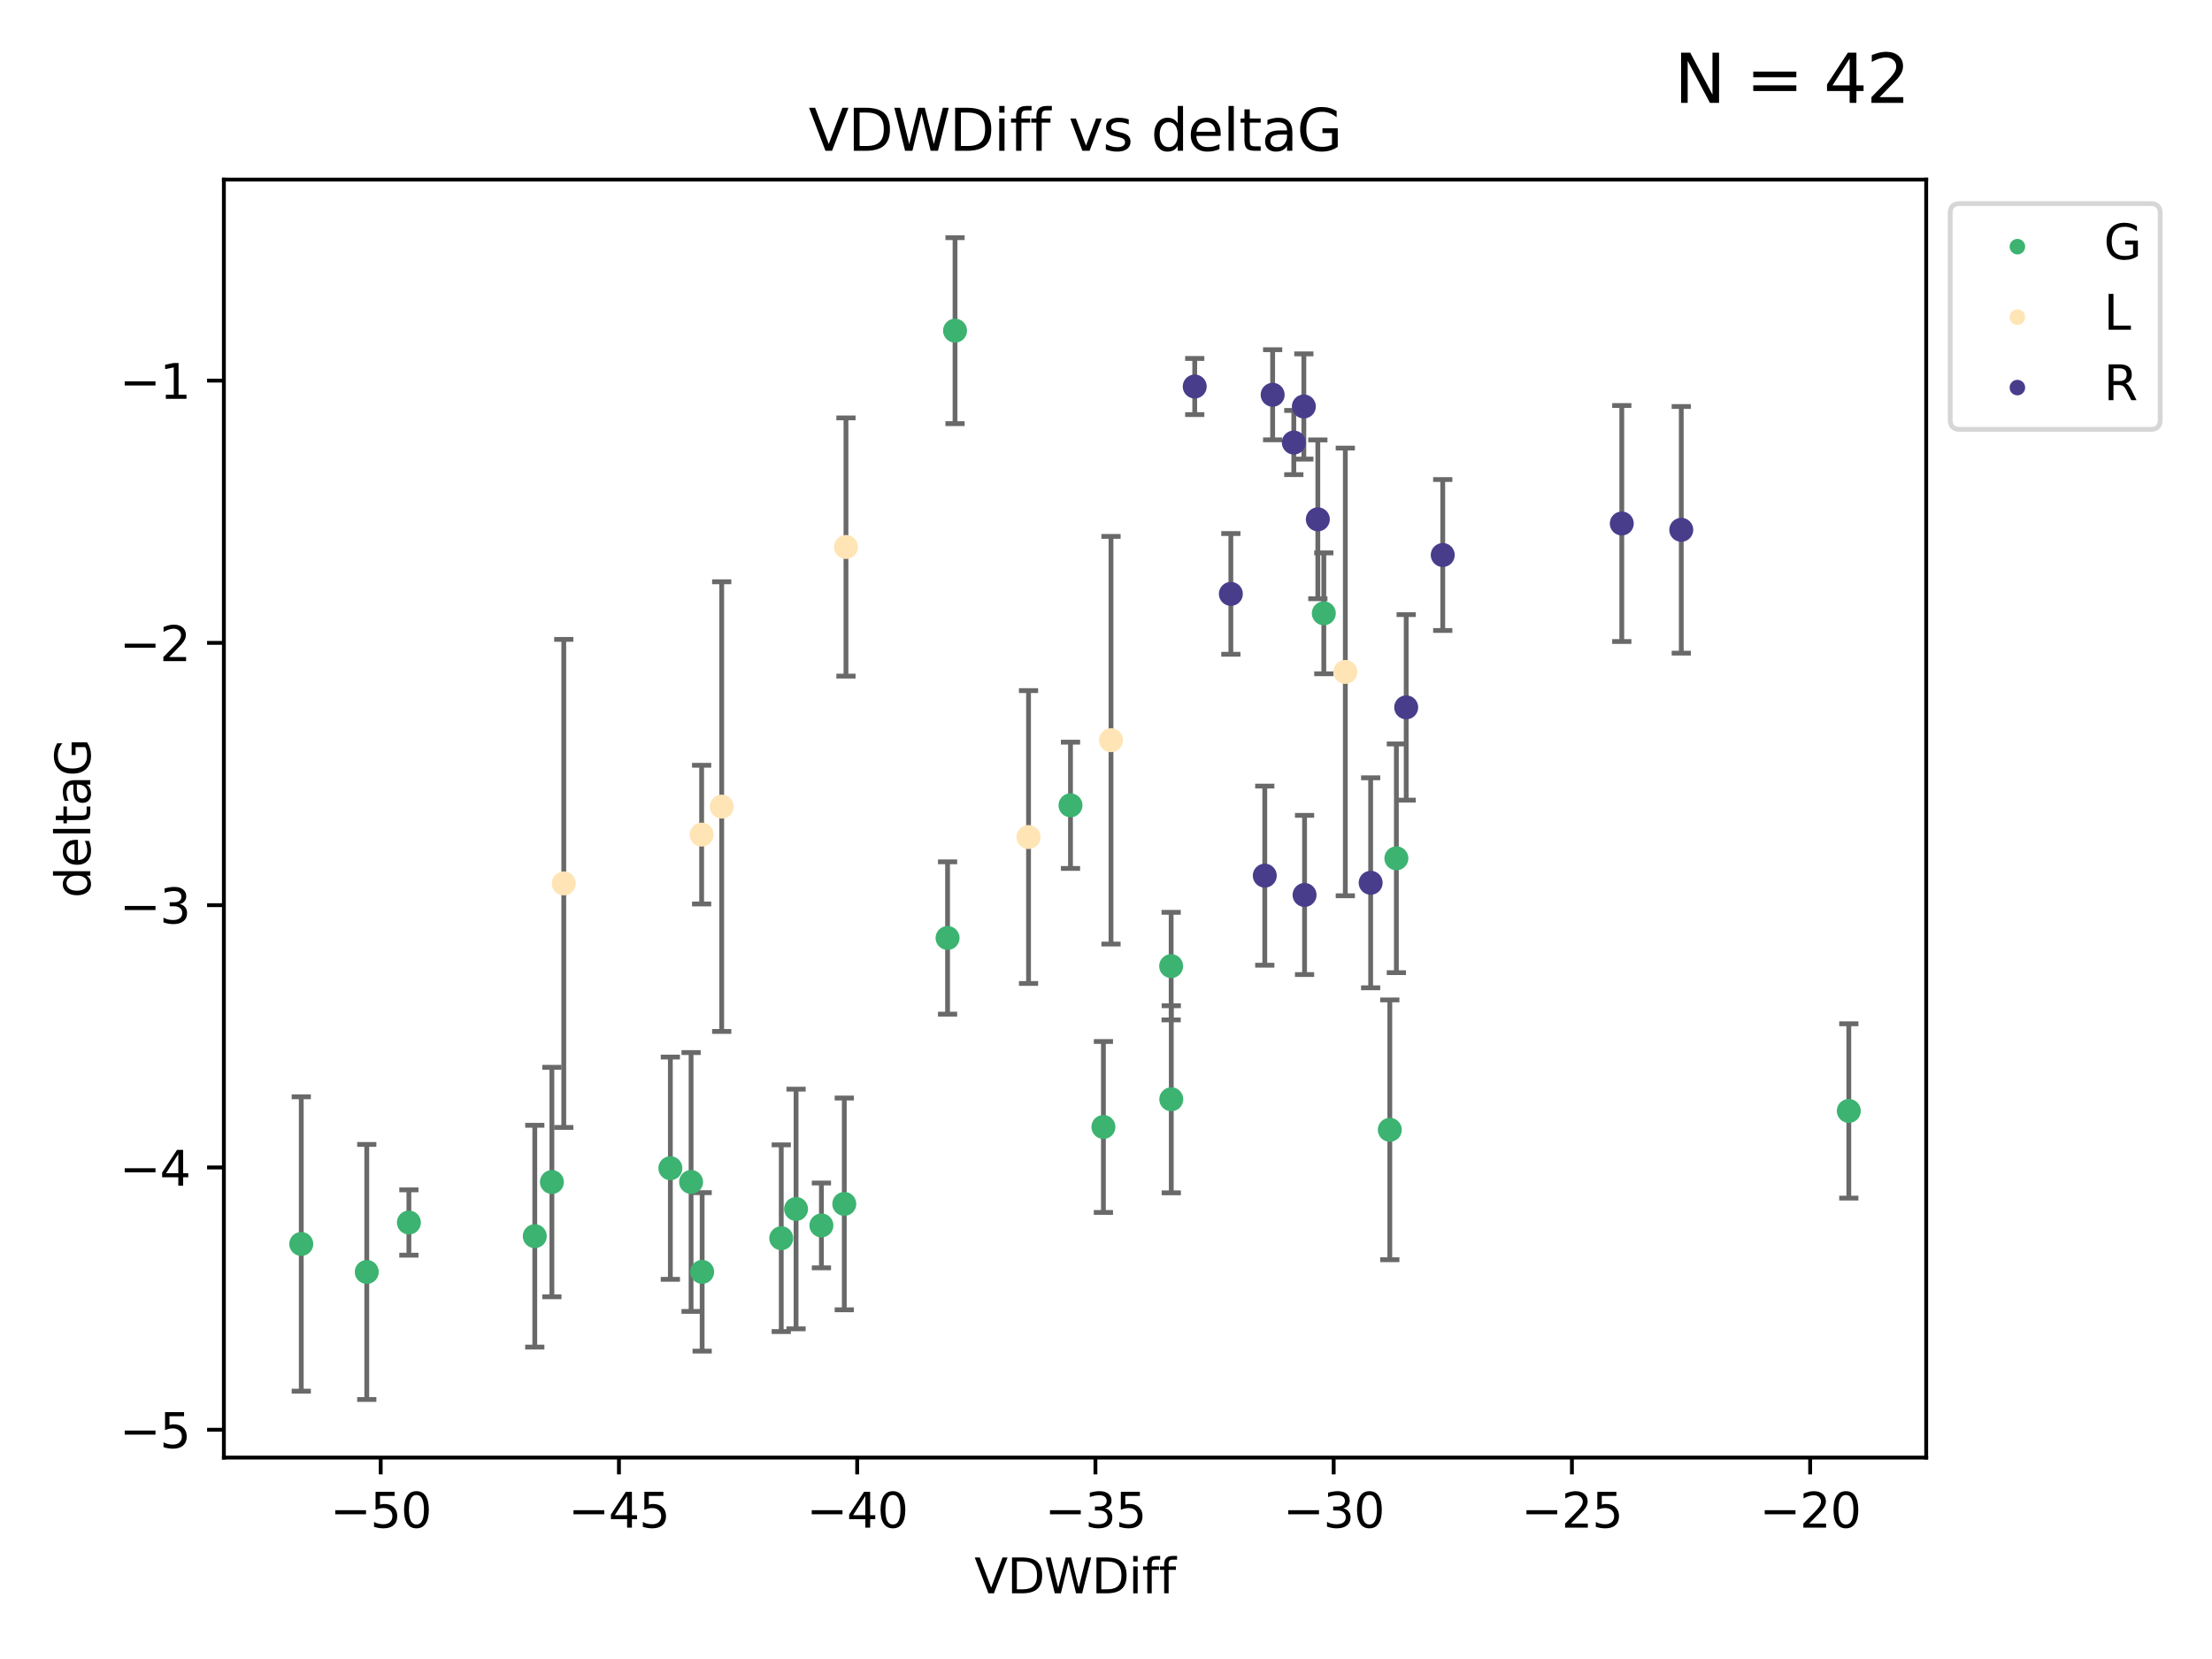<?xml version="1.0" encoding="utf-8" standalone="no"?>
<!DOCTYPE svg PUBLIC "-//W3C//DTD SVG 1.1//EN"
  "http://www.w3.org/Graphics/SVG/1.1/DTD/svg11.dtd">
<svg xmlns:xlink="http://www.w3.org/1999/xlink" width="460.8pt" height="345.6pt" viewBox="0 0 460.8 345.6" xmlns="http://www.w3.org/2000/svg" version="1.1">
 <defs>
  <style type="text/css">*{stroke-linejoin: round; stroke-linecap: butt}</style>
 </defs>
 <g id="figure_1">
  <g id="patch_1">
   <path d="M 0 345.6 
L 460.8 345.6 
L 460.8 0 
L 0 0 
z
" style="fill: #ffffff"/>
  </g>
  <g id="axes_1">
   <g id="patch_2">
    <path d="M 46.64 303.64 
L 401.26 303.64 
L 401.26 37.411 
L 46.64 37.411 
z
" style="fill: #ffffff"/>
   </g>
   <g id="PathCollection_1">
    <defs>
     <path id="m55df513b3f" d="M 0 1.118 
C 0.297 1.118 0.581 1 0.791 0.791 
C 1 0.581 1.118 0.297 1.118 0 
C 1.118 -0.297 1 -0.581 0.791 -0.791 
C 0.581 -1 0.297 -1.118 0 -1.118 
C -0.297 -1.118 -0.581 -1 -0.791 -0.791 
C -1 -0.581 -1.118 -0.297 -1.118 0 
C -1.118 0.297 -1 0.581 -0.791 0.791 
C -0.581 1 -0.297 1.118 0 1.118 
z
" style="stroke: #3cb371"/>
    </defs>
    <g clip-path="url(#pde228fcf8e)">
     <use xlink:href="#m55df513b3f" x="76.404" y="264.972" style="fill: #3cb371; stroke: #3cb371"/>
     <use xlink:href="#m55df513b3f" x="139.648" y="243.357" style="fill: #3cb371; stroke: #3cb371"/>
     <use xlink:href="#m55df513b3f" x="62.759" y="259.141" style="fill: #3cb371; stroke: #3cb371"/>
     <use xlink:href="#m55df513b3f" x="165.834" y="251.854" style="fill: #3cb371; stroke: #3cb371"/>
     <use xlink:href="#m55df513b3f" x="111.405" y="257.518" style="fill: #3cb371; stroke: #3cb371"/>
     <use xlink:href="#m55df513b3f" x="143.964" y="246.229" style="fill: #3cb371; stroke: #3cb371"/>
     <use xlink:href="#m55df513b3f" x="171.115" y="255.28" style="fill: #3cb371; stroke: #3cb371"/>
     <use xlink:href="#m55df513b3f" x="162.749" y="257.942" style="fill: #3cb371; stroke: #3cb371"/>
     <use xlink:href="#m55df513b3f" x="198.95" y="68.883" style="fill: #3cb371; stroke: #3cb371"/>
     <use xlink:href="#m55df513b3f" x="85.18" y="254.674" style="fill: #3cb371; stroke: #3cb371"/>
     <use xlink:href="#m55df513b3f" x="114.971" y="246.241" style="fill: #3cb371; stroke: #3cb371"/>
     <use xlink:href="#m55df513b3f" x="146.271" y="264.956" style="fill: #3cb371; stroke: #3cb371"/>
     <use xlink:href="#m55df513b3f" x="229.861" y="234.768" style="fill: #3cb371; stroke: #3cb371"/>
     <use xlink:href="#m55df513b3f" x="243.971" y="201.259" style="fill: #3cb371; stroke: #3cb371"/>
     <use xlink:href="#m55df513b3f" x="175.88" y="250.798" style="fill: #3cb371; stroke: #3cb371"/>
     <use xlink:href="#m55df513b3f" x="243.998" y="229.002" style="fill: #3cb371; stroke: #3cb371"/>
     <use xlink:href="#m55df513b3f" x="275.773" y="127.765" style="fill: #3cb371; stroke: #3cb371"/>
     <use xlink:href="#m55df513b3f" x="223.004" y="167.759" style="fill: #3cb371; stroke: #3cb371"/>
     <use xlink:href="#m55df513b3f" x="197.395" y="195.399" style="fill: #3cb371; stroke: #3cb371"/>
     <use xlink:href="#m55df513b3f" x="290.89" y="178.803" style="fill: #3cb371; stroke: #3cb371"/>
     <use xlink:href="#m55df513b3f" x="289.522" y="235.362" style="fill: #3cb371; stroke: #3cb371"/>
     <use xlink:href="#m55df513b3f" x="385.141" y="231.428" style="fill: #3cb371; stroke: #3cb371"/>
    </g>
   </g>
   <g id="PathCollection_2">
    <defs>
     <path id="m689c4aedcf" d="M 0 1.118 
C 0.297 1.118 0.581 1 0.791 0.791 
C 1 0.581 1.118 0.297 1.118 0 
C 1.118 -0.297 1 -0.581 0.791 -0.791 
C 0.581 -1 0.297 -1.118 0 -1.118 
C -0.297 -1.118 -0.581 -1 -0.791 -0.791 
C -1 -0.581 -1.118 -0.297 -1.118 0 
C -1.118 0.297 -1 0.581 -0.791 0.791 
C -0.581 1 -0.297 1.118 0 1.118 
z
" style="stroke: #ffe4b5"/>
    </defs>
    <g clip-path="url(#pde228fcf8e)">
     <use xlink:href="#m689c4aedcf" x="146.163" y="173.867" style="fill: #ffe4b5; stroke: #ffe4b5"/>
     <use xlink:href="#m689c4aedcf" x="150.347" y="168.033" style="fill: #ffe4b5; stroke: #ffe4b5"/>
     <use xlink:href="#m689c4aedcf" x="176.23" y="113.949" style="fill: #ffe4b5; stroke: #ffe4b5"/>
     <use xlink:href="#m689c4aedcf" x="280.255" y="139.975" style="fill: #ffe4b5; stroke: #ffe4b5"/>
     <use xlink:href="#m689c4aedcf" x="214.263" y="174.371" style="fill: #ffe4b5; stroke: #ffe4b5"/>
     <use xlink:href="#m689c4aedcf" x="117.444" y="184.029" style="fill: #ffe4b5; stroke: #ffe4b5"/>
     <use xlink:href="#m689c4aedcf" x="231.442" y="154.198" style="fill: #ffe4b5; stroke: #ffe4b5"/>
    </g>
   </g>
   <g id="PathCollection_3">
    <defs>
     <path id="mb5a59ddecb" d="M 0 1.118 
C 0.297 1.118 0.581 1 0.791 0.791 
C 1 0.581 1.118 0.297 1.118 0 
C 1.118 -0.297 1 -0.581 0.791 -0.791 
C 0.581 -1 0.297 -1.118 0 -1.118 
C -0.297 -1.118 -0.581 -1 -0.791 -0.791 
C -1 -0.581 -1.118 -0.297 -1.118 0 
C -1.118 0.297 -1 0.581 -0.791 0.791 
C -0.581 1 -0.297 1.118 0 1.118 
z
" style="stroke: #483d8b"/>
    </defs>
    <g clip-path="url(#pde228fcf8e)">
     <use xlink:href="#mb5a59ddecb" x="256.409" y="123.719" style="fill: #483d8b; stroke: #483d8b"/>
     <use xlink:href="#mb5a59ddecb" x="285.533" y="183.902" style="fill: #483d8b; stroke: #483d8b"/>
     <use xlink:href="#mb5a59ddecb" x="248.884" y="80.519" style="fill: #483d8b; stroke: #483d8b"/>
     <use xlink:href="#mb5a59ddecb" x="350.239" y="110.37" style="fill: #483d8b; stroke: #483d8b"/>
     <use xlink:href="#mb5a59ddecb" x="300.55" y="115.619" style="fill: #483d8b; stroke: #483d8b"/>
     <use xlink:href="#mb5a59ddecb" x="271.615" y="84.676" style="fill: #483d8b; stroke: #483d8b"/>
     <use xlink:href="#mb5a59ddecb" x="274.529" y="108.187" style="fill: #483d8b; stroke: #483d8b"/>
     <use xlink:href="#mb5a59ddecb" x="263.477" y="182.412" style="fill: #483d8b; stroke: #483d8b"/>
     <use xlink:href="#mb5a59ddecb" x="269.523" y="92.189" style="fill: #483d8b; stroke: #483d8b"/>
     <use xlink:href="#mb5a59ddecb" x="265.116" y="82.238" style="fill: #483d8b; stroke: #483d8b"/>
     <use xlink:href="#mb5a59ddecb" x="292.937" y="147.356" style="fill: #483d8b; stroke: #483d8b"/>
     <use xlink:href="#mb5a59ddecb" x="337.848" y="109.055" style="fill: #483d8b; stroke: #483d8b"/>
     <use xlink:href="#mb5a59ddecb" x="271.764" y="186.434" style="fill: #483d8b; stroke: #483d8b"/>
    </g>
   </g>
   <g id="matplotlib.axis_1">
    <g id="xtick_1">
     <g id="line2d_1">
      <defs>
       <path id="m3f064bc2b1" d="M 0 0 
L 0 3.5 
" style="stroke: #000000; stroke-width: 0.8"/>
      </defs>
      <g>
       <use xlink:href="#m3f064bc2b1" x="79.307" y="303.64" style="stroke: #000000; stroke-width: 0.8"/>
      </g>
     </g>
     <g id="text_1">
      <!-- −50 -->
      <g transform="translate(68.755 318.238)scale(0.1 -0.1)">
       <defs>
        <path id="DejaVuSans-2212" d="M 678 2272 
L 4684 2272 
L 4684 1741 
L 678 1741 
L 678 2272 
z
" transform="scale(0.016)"/>
        <path id="DejaVuSans-35" d="M 691 4666 
L 3169 4666 
L 3169 4134 
L 1269 4134 
L 1269 2991 
Q 1406 3038 1543 3061 
Q 1681 3084 1819 3084 
Q 2600 3084 3056 2656 
Q 3513 2228 3513 1497 
Q 3513 744 3044 326 
Q 2575 -91 1722 -91 
Q 1428 -91 1123 -41 
Q 819 9 494 109 
L 494 744 
Q 775 591 1075 516 
Q 1375 441 1709 441 
Q 2250 441 2565 725 
Q 2881 1009 2881 1497 
Q 2881 1984 2565 2268 
Q 2250 2553 1709 2553 
Q 1456 2553 1204 2497 
Q 953 2441 691 2322 
L 691 4666 
z
" transform="scale(0.016)"/>
        <path id="DejaVuSans-30" d="M 2034 4250 
Q 1547 4250 1301 3770 
Q 1056 3291 1056 2328 
Q 1056 1369 1301 889 
Q 1547 409 2034 409 
Q 2525 409 2770 889 
Q 3016 1369 3016 2328 
Q 3016 3291 2770 3770 
Q 2525 4250 2034 4250 
z
M 2034 4750 
Q 2819 4750 3233 4129 
Q 3647 3509 3647 2328 
Q 3647 1150 3233 529 
Q 2819 -91 2034 -91 
Q 1250 -91 836 529 
Q 422 1150 422 2328 
Q 422 3509 836 4129 
Q 1250 4750 2034 4750 
z
" transform="scale(0.016)"/>
       </defs>
       <use xlink:href="#DejaVuSans-2212"/>
       <use xlink:href="#DejaVuSans-35" x="83.789"/>
       <use xlink:href="#DejaVuSans-30" x="147.412"/>
      </g>
     </g>
    </g>
    <g id="xtick_2">
     <g id="line2d_2">
      <g>
       <use xlink:href="#m3f064bc2b1" x="128.937" y="303.64" style="stroke: #000000; stroke-width: 0.8"/>
      </g>
     </g>
     <g id="text_2">
      <!-- −45 -->
      <g transform="translate(118.385 318.238)scale(0.1 -0.1)">
       <defs>
        <path id="DejaVuSans-34" d="M 2419 4116 
L 825 1625 
L 2419 1625 
L 2419 4116 
z
M 2253 4666 
L 3047 4666 
L 3047 1625 
L 3713 1625 
L 3713 1100 
L 3047 1100 
L 3047 0 
L 2419 0 
L 2419 1100 
L 313 1100 
L 313 1709 
L 2253 4666 
z
" transform="scale(0.016)"/>
       </defs>
       <use xlink:href="#DejaVuSans-2212"/>
       <use xlink:href="#DejaVuSans-34" x="83.789"/>
       <use xlink:href="#DejaVuSans-35" x="147.412"/>
      </g>
     </g>
    </g>
    <g id="xtick_3">
     <g id="line2d_3">
      <g>
       <use xlink:href="#m3f064bc2b1" x="178.568" y="303.64" style="stroke: #000000; stroke-width: 0.8"/>
      </g>
     </g>
     <g id="text_3">
      <!-- −40 -->
      <g transform="translate(168.016 318.238)scale(0.1 -0.1)">
       <use xlink:href="#DejaVuSans-2212"/>
       <use xlink:href="#DejaVuSans-34" x="83.789"/>
       <use xlink:href="#DejaVuSans-30" x="147.412"/>
      </g>
     </g>
    </g>
    <g id="xtick_4">
     <g id="line2d_4">
      <g>
       <use xlink:href="#m3f064bc2b1" x="228.198" y="303.64" style="stroke: #000000; stroke-width: 0.8"/>
      </g>
     </g>
     <g id="text_4">
      <!-- −35 -->
      <g transform="translate(217.646 318.238)scale(0.1 -0.1)">
       <defs>
        <path id="DejaVuSans-33" d="M 2597 2516 
Q 3050 2419 3304 2112 
Q 3559 1806 3559 1356 
Q 3559 666 3084 287 
Q 2609 -91 1734 -91 
Q 1441 -91 1130 -33 
Q 819 25 488 141 
L 488 750 
Q 750 597 1062 519 
Q 1375 441 1716 441 
Q 2309 441 2620 675 
Q 2931 909 2931 1356 
Q 2931 1769 2642 2001 
Q 2353 2234 1838 2234 
L 1294 2234 
L 1294 2753 
L 1863 2753 
Q 2328 2753 2575 2939 
Q 2822 3125 2822 3475 
Q 2822 3834 2567 4026 
Q 2313 4219 1838 4219 
Q 1578 4219 1281 4162 
Q 984 4106 628 3988 
L 628 4550 
Q 988 4650 1302 4700 
Q 1616 4750 1894 4750 
Q 2613 4750 3031 4423 
Q 3450 4097 3450 3541 
Q 3450 3153 3228 2886 
Q 3006 2619 2597 2516 
z
" transform="scale(0.016)"/>
       </defs>
       <use xlink:href="#DejaVuSans-2212"/>
       <use xlink:href="#DejaVuSans-33" x="83.789"/>
       <use xlink:href="#DejaVuSans-35" x="147.412"/>
      </g>
     </g>
    </g>
    <g id="xtick_5">
     <g id="line2d_5">
      <g>
       <use xlink:href="#m3f064bc2b1" x="277.829" y="303.64" style="stroke: #000000; stroke-width: 0.8"/>
      </g>
     </g>
     <g id="text_5">
      <!-- −30 -->
      <g transform="translate(267.277 318.238)scale(0.1 -0.1)">
       <use xlink:href="#DejaVuSans-2212"/>
       <use xlink:href="#DejaVuSans-33" x="83.789"/>
       <use xlink:href="#DejaVuSans-30" x="147.412"/>
      </g>
     </g>
    </g>
    <g id="xtick_6">
     <g id="line2d_6">
      <g>
       <use xlink:href="#m3f064bc2b1" x="327.459" y="303.64" style="stroke: #000000; stroke-width: 0.8"/>
      </g>
     </g>
     <g id="text_6">
      <!-- −25 -->
      <g transform="translate(316.907 318.238)scale(0.1 -0.1)">
       <defs>
        <path id="DejaVuSans-32" d="M 1228 531 
L 3431 531 
L 3431 0 
L 469 0 
L 469 531 
Q 828 903 1448 1529 
Q 2069 2156 2228 2338 
Q 2531 2678 2651 2914 
Q 2772 3150 2772 3378 
Q 2772 3750 2511 3984 
Q 2250 4219 1831 4219 
Q 1534 4219 1204 4116 
Q 875 4013 500 3803 
L 500 4441 
Q 881 4594 1212 4672 
Q 1544 4750 1819 4750 
Q 2544 4750 2975 4387 
Q 3406 4025 3406 3419 
Q 3406 3131 3298 2873 
Q 3191 2616 2906 2266 
Q 2828 2175 2409 1742 
Q 1991 1309 1228 531 
z
" transform="scale(0.016)"/>
       </defs>
       <use xlink:href="#DejaVuSans-2212"/>
       <use xlink:href="#DejaVuSans-32" x="83.789"/>
       <use xlink:href="#DejaVuSans-35" x="147.412"/>
      </g>
     </g>
    </g>
    <g id="xtick_7">
     <g id="line2d_7">
      <g>
       <use xlink:href="#m3f064bc2b1" x="377.09" y="303.64" style="stroke: #000000; stroke-width: 0.8"/>
      </g>
     </g>
     <g id="text_7">
      <!-- −20 -->
      <g transform="translate(366.538 318.238)scale(0.1 -0.1)">
       <use xlink:href="#DejaVuSans-2212"/>
       <use xlink:href="#DejaVuSans-32" x="83.789"/>
       <use xlink:href="#DejaVuSans-30" x="147.412"/>
      </g>
     </g>
    </g>
    <g id="text_8">
     <!-- VDWDiff -->
     <g transform="translate(202.977 331.917)scale(0.1 -0.1)">
      <defs>
       <path id="DejaVuSans-56" d="M 1831 0 
L 50 4666 
L 709 4666 
L 2188 738 
L 3669 4666 
L 4325 4666 
L 2547 0 
L 1831 0 
z
" transform="scale(0.016)"/>
       <path id="DejaVuSans-44" d="M 1259 4147 
L 1259 519 
L 2022 519 
Q 2988 519 3436 956 
Q 3884 1394 3884 2338 
Q 3884 3275 3436 3711 
Q 2988 4147 2022 4147 
L 1259 4147 
z
M 628 4666 
L 1925 4666 
Q 3281 4666 3915 4102 
Q 4550 3538 4550 2338 
Q 4550 1131 3912 565 
Q 3275 0 1925 0 
L 628 0 
L 628 4666 
z
" transform="scale(0.016)"/>
       <path id="DejaVuSans-57" d="M 213 4666 
L 850 4666 
L 1831 722 
L 2809 4666 
L 3519 4666 
L 4500 722 
L 5478 4666 
L 6119 4666 
L 4947 0 
L 4153 0 
L 3169 4050 
L 2175 0 
L 1381 0 
L 213 4666 
z
" transform="scale(0.016)"/>
       <path id="DejaVuSans-69" d="M 603 3500 
L 1178 3500 
L 1178 0 
L 603 0 
L 603 3500 
z
M 603 4863 
L 1178 4863 
L 1178 4134 
L 603 4134 
L 603 4863 
z
" transform="scale(0.016)"/>
       <path id="DejaVuSans-66" d="M 2375 4863 
L 2375 4384 
L 1825 4384 
Q 1516 4384 1395 4259 
Q 1275 4134 1275 3809 
L 1275 3500 
L 2222 3500 
L 2222 3053 
L 1275 3053 
L 1275 0 
L 697 0 
L 697 3053 
L 147 3053 
L 147 3500 
L 697 3500 
L 697 3744 
Q 697 4328 969 4595 
Q 1241 4863 1831 4863 
L 2375 4863 
z
" transform="scale(0.016)"/>
      </defs>
      <use xlink:href="#DejaVuSans-56"/>
      <use xlink:href="#DejaVuSans-44" x="68.408"/>
      <use xlink:href="#DejaVuSans-57" x="145.41"/>
      <use xlink:href="#DejaVuSans-44" x="244.287"/>
      <use xlink:href="#DejaVuSans-69" x="321.289"/>
      <use xlink:href="#DejaVuSans-66" x="349.072"/>
      <use xlink:href="#DejaVuSans-66" x="384.277"/>
     </g>
    </g>
   </g>
   <g id="matplotlib.axis_2">
    <g id="ytick_1">
     <g id="line2d_8">
      <defs>
       <path id="m899463007d" d="M 0 0 
L -3.5 0 
" style="stroke: #000000; stroke-width: 0.8"/>
      </defs>
      <g>
       <use xlink:href="#m899463007d" x="46.64" y="297.844" style="stroke: #000000; stroke-width: 0.8"/>
      </g>
     </g>
     <g id="text_9">
      <!-- −5 -->
      <g transform="translate(24.898 301.643)scale(0.1 -0.1)">
       <use xlink:href="#DejaVuSans-2212"/>
       <use xlink:href="#DejaVuSans-35" x="83.789"/>
      </g>
     </g>
    </g>
    <g id="ytick_2">
     <g id="line2d_9">
      <g>
       <use xlink:href="#m899463007d" x="46.64" y="243.204" style="stroke: #000000; stroke-width: 0.8"/>
      </g>
     </g>
     <g id="text_10">
      <!-- −4 -->
      <g transform="translate(24.898 247.003)scale(0.1 -0.1)">
       <use xlink:href="#DejaVuSans-2212"/>
       <use xlink:href="#DejaVuSans-34" x="83.789"/>
      </g>
     </g>
    </g>
    <g id="ytick_3">
     <g id="line2d_10">
      <g>
       <use xlink:href="#m899463007d" x="46.64" y="188.564" style="stroke: #000000; stroke-width: 0.8"/>
      </g>
     </g>
     <g id="text_11">
      <!-- −3 -->
      <g transform="translate(24.898 192.364)scale(0.1 -0.1)">
       <use xlink:href="#DejaVuSans-2212"/>
       <use xlink:href="#DejaVuSans-33" x="83.789"/>
      </g>
     </g>
    </g>
    <g id="ytick_4">
     <g id="line2d_11">
      <g>
       <use xlink:href="#m899463007d" x="46.64" y="133.924" style="stroke: #000000; stroke-width: 0.8"/>
      </g>
     </g>
     <g id="text_12">
      <!-- −2 -->
      <g transform="translate(24.898 137.724)scale(0.1 -0.1)">
       <use xlink:href="#DejaVuSans-2212"/>
       <use xlink:href="#DejaVuSans-32" x="83.789"/>
      </g>
     </g>
    </g>
    <g id="ytick_5">
     <g id="line2d_12">
      <g>
       <use xlink:href="#m899463007d" x="46.64" y="79.284" style="stroke: #000000; stroke-width: 0.8"/>
      </g>
     </g>
     <g id="text_13">
      <!-- −1 -->
      <g transform="translate(24.898 83.084)scale(0.1 -0.1)">
       <defs>
        <path id="DejaVuSans-31" d="M 794 531 
L 1825 531 
L 1825 4091 
L 703 3866 
L 703 4441 
L 1819 4666 
L 2450 4666 
L 2450 531 
L 3481 531 
L 3481 0 
L 794 0 
L 794 531 
z
" transform="scale(0.016)"/>
       </defs>
       <use xlink:href="#DejaVuSans-2212"/>
       <use xlink:href="#DejaVuSans-31" x="83.789"/>
      </g>
     </g>
    </g>
    <g id="text_14">
     <!-- deltaG -->
     <g transform="translate(18.818 187.064)rotate(-90)scale(0.1 -0.1)">
      <defs>
       <path id="DejaVuSans-64" d="M 2906 2969 
L 2906 4863 
L 3481 4863 
L 3481 0 
L 2906 0 
L 2906 525 
Q 2725 213 2448 61 
Q 2172 -91 1784 -91 
Q 1150 -91 751 415 
Q 353 922 353 1747 
Q 353 2572 751 3078 
Q 1150 3584 1784 3584 
Q 2172 3584 2448 3432 
Q 2725 3281 2906 2969 
z
M 947 1747 
Q 947 1113 1208 752 
Q 1469 391 1925 391 
Q 2381 391 2643 752 
Q 2906 1113 2906 1747 
Q 2906 2381 2643 2742 
Q 2381 3103 1925 3103 
Q 1469 3103 1208 2742 
Q 947 2381 947 1747 
z
" transform="scale(0.016)"/>
       <path id="DejaVuSans-65" d="M 3597 1894 
L 3597 1613 
L 953 1613 
Q 991 1019 1311 708 
Q 1631 397 2203 397 
Q 2534 397 2845 478 
Q 3156 559 3463 722 
L 3463 178 
Q 3153 47 2828 -22 
Q 2503 -91 2169 -91 
Q 1331 -91 842 396 
Q 353 884 353 1716 
Q 353 2575 817 3079 
Q 1281 3584 2069 3584 
Q 2775 3584 3186 3129 
Q 3597 2675 3597 1894 
z
M 3022 2063 
Q 3016 2534 2758 2815 
Q 2500 3097 2075 3097 
Q 1594 3097 1305 2825 
Q 1016 2553 972 2059 
L 3022 2063 
z
" transform="scale(0.016)"/>
       <path id="DejaVuSans-6c" d="M 603 4863 
L 1178 4863 
L 1178 0 
L 603 0 
L 603 4863 
z
" transform="scale(0.016)"/>
       <path id="DejaVuSans-74" d="M 1172 4494 
L 1172 3500 
L 2356 3500 
L 2356 3053 
L 1172 3053 
L 1172 1153 
Q 1172 725 1289 603 
Q 1406 481 1766 481 
L 2356 481 
L 2356 0 
L 1766 0 
Q 1100 0 847 248 
Q 594 497 594 1153 
L 594 3053 
L 172 3053 
L 172 3500 
L 594 3500 
L 594 4494 
L 1172 4494 
z
" transform="scale(0.016)"/>
       <path id="DejaVuSans-61" d="M 2194 1759 
Q 1497 1759 1228 1600 
Q 959 1441 959 1056 
Q 959 750 1161 570 
Q 1363 391 1709 391 
Q 2188 391 2477 730 
Q 2766 1069 2766 1631 
L 2766 1759 
L 2194 1759 
z
M 3341 1997 
L 3341 0 
L 2766 0 
L 2766 531 
Q 2569 213 2275 61 
Q 1981 -91 1556 -91 
Q 1019 -91 701 211 
Q 384 513 384 1019 
Q 384 1609 779 1909 
Q 1175 2209 1959 2209 
L 2766 2209 
L 2766 2266 
Q 2766 2663 2505 2880 
Q 2244 3097 1772 3097 
Q 1472 3097 1187 3025 
Q 903 2953 641 2809 
L 641 3341 
Q 956 3463 1253 3523 
Q 1550 3584 1831 3584 
Q 2591 3584 2966 3190 
Q 3341 2797 3341 1997 
z
" transform="scale(0.016)"/>
       <path id="DejaVuSans-47" d="M 3809 666 
L 3809 1919 
L 2778 1919 
L 2778 2438 
L 4434 2438 
L 4434 434 
Q 4069 175 3628 42 
Q 3188 -91 2688 -91 
Q 1594 -91 976 548 
Q 359 1188 359 2328 
Q 359 3472 976 4111 
Q 1594 4750 2688 4750 
Q 3144 4750 3555 4637 
Q 3966 4525 4313 4306 
L 4313 3634 
Q 3963 3931 3569 4081 
Q 3175 4231 2741 4231 
Q 1884 4231 1454 3753 
Q 1025 3275 1025 2328 
Q 1025 1384 1454 906 
Q 1884 428 2741 428 
Q 3075 428 3337 486 
Q 3600 544 3809 666 
z
" transform="scale(0.016)"/>
      </defs>
      <use xlink:href="#DejaVuSans-64"/>
      <use xlink:href="#DejaVuSans-65" x="63.477"/>
      <use xlink:href="#DejaVuSans-6c" x="125"/>
      <use xlink:href="#DejaVuSans-74" x="152.783"/>
      <use xlink:href="#DejaVuSans-61" x="191.992"/>
      <use xlink:href="#DejaVuSans-47" x="253.271"/>
     </g>
    </g>
   </g>
   <g id="LineCollection_1">
    <path d="M 76.404 291.539 
L 76.404 238.405 
" clip-path="url(#pde228fcf8e)" style="fill: none; stroke: #696969"/>
    <path d="M 139.648 266.51 
L 139.648 220.204 
" clip-path="url(#pde228fcf8e)" style="fill: none; stroke: #696969"/>
    <path d="M 62.759 289.801 
L 62.759 228.482 
" clip-path="url(#pde228fcf8e)" style="fill: none; stroke: #696969"/>
    <path d="M 165.834 276.82 
L 165.834 226.888 
" clip-path="url(#pde228fcf8e)" style="fill: none; stroke: #696969"/>
    <path d="M 111.405 280.619 
L 111.405 234.417 
" clip-path="url(#pde228fcf8e)" style="fill: none; stroke: #696969"/>
    <path d="M 143.964 273.192 
L 143.964 219.267 
" clip-path="url(#pde228fcf8e)" style="fill: none; stroke: #696969"/>
    <path d="M 171.115 264.116 
L 171.115 246.445 
" clip-path="url(#pde228fcf8e)" style="fill: none; stroke: #696969"/>
    <path d="M 162.749 277.391 
L 162.749 238.493 
" clip-path="url(#pde228fcf8e)" style="fill: none; stroke: #696969"/>
    <path d="M 198.95 88.254 
L 198.95 49.513 
" clip-path="url(#pde228fcf8e)" style="fill: none; stroke: #696969"/>
    <path d="M 85.18 261.477 
L 85.18 247.87 
" clip-path="url(#pde228fcf8e)" style="fill: none; stroke: #696969"/>
    <path d="M 114.971 270.142 
L 114.971 222.34 
" clip-path="url(#pde228fcf8e)" style="fill: none; stroke: #696969"/>
    <path d="M 146.271 281.463 
L 146.271 248.45 
" clip-path="url(#pde228fcf8e)" style="fill: none; stroke: #696969"/>
    <path d="M 229.861 252.578 
L 229.861 216.959 
" clip-path="url(#pde228fcf8e)" style="fill: none; stroke: #696969"/>
    <path d="M 243.971 212.466 
L 243.971 190.051 
" clip-path="url(#pde228fcf8e)" style="fill: none; stroke: #696969"/>
    <path d="M 175.88 272.857 
L 175.88 228.74 
" clip-path="url(#pde228fcf8e)" style="fill: none; stroke: #696969"/>
    <path d="M 243.998 248.489 
L 243.998 209.516 
" clip-path="url(#pde228fcf8e)" style="fill: none; stroke: #696969"/>
    <path d="M 275.773 140.357 
L 275.773 115.174 
" clip-path="url(#pde228fcf8e)" style="fill: none; stroke: #696969"/>
    <path d="M 223.004 180.911 
L 223.004 154.608 
" clip-path="url(#pde228fcf8e)" style="fill: none; stroke: #696969"/>
    <path d="M 197.395 211.267 
L 197.395 179.53 
" clip-path="url(#pde228fcf8e)" style="fill: none; stroke: #696969"/>
    <path d="M 290.89 202.627 
L 290.89 154.978 
" clip-path="url(#pde228fcf8e)" style="fill: none; stroke: #696969"/>
    <path d="M 289.522 262.421 
L 289.522 208.303 
" clip-path="url(#pde228fcf8e)" style="fill: none; stroke: #696969"/>
    <path d="M 385.141 249.586 
L 385.141 213.27 
" clip-path="url(#pde228fcf8e)" style="fill: none; stroke: #696969"/>
   </g>
   <g id="line2d_13">
    <defs>
     <path id="m11e111980f" d="M 2 0 
L -2 -0 
" style="stroke: #696969"/>
    </defs>
    <g clip-path="url(#pde228fcf8e)">
     <use xlink:href="#m11e111980f" x="76.404" y="291.539" style="fill: #696969; stroke: #696969"/>
     <use xlink:href="#m11e111980f" x="139.648" y="266.51" style="fill: #696969; stroke: #696969"/>
     <use xlink:href="#m11e111980f" x="62.759" y="289.801" style="fill: #696969; stroke: #696969"/>
     <use xlink:href="#m11e111980f" x="165.834" y="276.82" style="fill: #696969; stroke: #696969"/>
     <use xlink:href="#m11e111980f" x="111.405" y="280.619" style="fill: #696969; stroke: #696969"/>
     <use xlink:href="#m11e111980f" x="143.964" y="273.192" style="fill: #696969; stroke: #696969"/>
     <use xlink:href="#m11e111980f" x="171.115" y="264.116" style="fill: #696969; stroke: #696969"/>
     <use xlink:href="#m11e111980f" x="162.749" y="277.391" style="fill: #696969; stroke: #696969"/>
     <use xlink:href="#m11e111980f" x="198.95" y="88.254" style="fill: #696969; stroke: #696969"/>
     <use xlink:href="#m11e111980f" x="85.18" y="261.477" style="fill: #696969; stroke: #696969"/>
     <use xlink:href="#m11e111980f" x="114.971" y="270.142" style="fill: #696969; stroke: #696969"/>
     <use xlink:href="#m11e111980f" x="146.271" y="281.463" style="fill: #696969; stroke: #696969"/>
     <use xlink:href="#m11e111980f" x="229.861" y="252.578" style="fill: #696969; stroke: #696969"/>
     <use xlink:href="#m11e111980f" x="243.971" y="212.466" style="fill: #696969; stroke: #696969"/>
     <use xlink:href="#m11e111980f" x="175.88" y="272.857" style="fill: #696969; stroke: #696969"/>
     <use xlink:href="#m11e111980f" x="243.998" y="248.489" style="fill: #696969; stroke: #696969"/>
     <use xlink:href="#m11e111980f" x="275.773" y="140.357" style="fill: #696969; stroke: #696969"/>
     <use xlink:href="#m11e111980f" x="223.004" y="180.911" style="fill: #696969; stroke: #696969"/>
     <use xlink:href="#m11e111980f" x="197.395" y="211.267" style="fill: #696969; stroke: #696969"/>
     <use xlink:href="#m11e111980f" x="290.89" y="202.627" style="fill: #696969; stroke: #696969"/>
     <use xlink:href="#m11e111980f" x="289.522" y="262.421" style="fill: #696969; stroke: #696969"/>
     <use xlink:href="#m11e111980f" x="385.141" y="249.586" style="fill: #696969; stroke: #696969"/>
    </g>
   </g>
   <g id="line2d_14">
    <g clip-path="url(#pde228fcf8e)">
     <use xlink:href="#m11e111980f" x="76.404" y="238.405" style="fill: #696969; stroke: #696969"/>
     <use xlink:href="#m11e111980f" x="139.648" y="220.204" style="fill: #696969; stroke: #696969"/>
     <use xlink:href="#m11e111980f" x="62.759" y="228.482" style="fill: #696969; stroke: #696969"/>
     <use xlink:href="#m11e111980f" x="165.834" y="226.888" style="fill: #696969; stroke: #696969"/>
     <use xlink:href="#m11e111980f" x="111.405" y="234.417" style="fill: #696969; stroke: #696969"/>
     <use xlink:href="#m11e111980f" x="143.964" y="219.267" style="fill: #696969; stroke: #696969"/>
     <use xlink:href="#m11e111980f" x="171.115" y="246.445" style="fill: #696969; stroke: #696969"/>
     <use xlink:href="#m11e111980f" x="162.749" y="238.493" style="fill: #696969; stroke: #696969"/>
     <use xlink:href="#m11e111980f" x="198.95" y="49.513" style="fill: #696969; stroke: #696969"/>
     <use xlink:href="#m11e111980f" x="85.18" y="247.87" style="fill: #696969; stroke: #696969"/>
     <use xlink:href="#m11e111980f" x="114.971" y="222.34" style="fill: #696969; stroke: #696969"/>
     <use xlink:href="#m11e111980f" x="146.271" y="248.45" style="fill: #696969; stroke: #696969"/>
     <use xlink:href="#m11e111980f" x="229.861" y="216.959" style="fill: #696969; stroke: #696969"/>
     <use xlink:href="#m11e111980f" x="243.971" y="190.051" style="fill: #696969; stroke: #696969"/>
     <use xlink:href="#m11e111980f" x="175.88" y="228.74" style="fill: #696969; stroke: #696969"/>
     <use xlink:href="#m11e111980f" x="243.998" y="209.516" style="fill: #696969; stroke: #696969"/>
     <use xlink:href="#m11e111980f" x="275.773" y="115.174" style="fill: #696969; stroke: #696969"/>
     <use xlink:href="#m11e111980f" x="223.004" y="154.608" style="fill: #696969; stroke: #696969"/>
     <use xlink:href="#m11e111980f" x="197.395" y="179.53" style="fill: #696969; stroke: #696969"/>
     <use xlink:href="#m11e111980f" x="290.89" y="154.978" style="fill: #696969; stroke: #696969"/>
     <use xlink:href="#m11e111980f" x="289.522" y="208.303" style="fill: #696969; stroke: #696969"/>
     <use xlink:href="#m11e111980f" x="385.141" y="213.27" style="fill: #696969; stroke: #696969"/>
    </g>
   </g>
   <g id="LineCollection_2">
    <path d="M 146.163 188.312 
L 146.163 159.422 
" clip-path="url(#pde228fcf8e)" style="fill: none; stroke: #696969"/>
    <path d="M 150.347 214.868 
L 150.347 121.197 
" clip-path="url(#pde228fcf8e)" style="fill: none; stroke: #696969"/>
    <path d="M 176.23 140.845 
L 176.23 87.053 
" clip-path="url(#pde228fcf8e)" style="fill: none; stroke: #696969"/>
    <path d="M 280.255 186.607 
L 280.255 93.342 
" clip-path="url(#pde228fcf8e)" style="fill: none; stroke: #696969"/>
    <path d="M 214.263 204.872 
L 214.263 143.869 
" clip-path="url(#pde228fcf8e)" style="fill: none; stroke: #696969"/>
    <path d="M 117.444 234.864 
L 117.444 133.193 
" clip-path="url(#pde228fcf8e)" style="fill: none; stroke: #696969"/>
    <path d="M 231.442 196.659 
L 231.442 111.737 
" clip-path="url(#pde228fcf8e)" style="fill: none; stroke: #696969"/>
   </g>
   <g id="line2d_15">
    <g clip-path="url(#pde228fcf8e)">
     <use xlink:href="#m11e111980f" x="146.163" y="188.312" style="fill: #696969; stroke: #696969"/>
     <use xlink:href="#m11e111980f" x="150.347" y="214.868" style="fill: #696969; stroke: #696969"/>
     <use xlink:href="#m11e111980f" x="176.23" y="140.845" style="fill: #696969; stroke: #696969"/>
     <use xlink:href="#m11e111980f" x="280.255" y="186.607" style="fill: #696969; stroke: #696969"/>
     <use xlink:href="#m11e111980f" x="214.263" y="204.872" style="fill: #696969; stroke: #696969"/>
     <use xlink:href="#m11e111980f" x="117.444" y="234.864" style="fill: #696969; stroke: #696969"/>
     <use xlink:href="#m11e111980f" x="231.442" y="196.659" style="fill: #696969; stroke: #696969"/>
    </g>
   </g>
   <g id="line2d_16">
    <g clip-path="url(#pde228fcf8e)">
     <use xlink:href="#m11e111980f" x="146.163" y="159.422" style="fill: #696969; stroke: #696969"/>
     <use xlink:href="#m11e111980f" x="150.347" y="121.197" style="fill: #696969; stroke: #696969"/>
     <use xlink:href="#m11e111980f" x="176.23" y="87.053" style="fill: #696969; stroke: #696969"/>
     <use xlink:href="#m11e111980f" x="280.255" y="93.342" style="fill: #696969; stroke: #696969"/>
     <use xlink:href="#m11e111980f" x="214.263" y="143.869" style="fill: #696969; stroke: #696969"/>
     <use xlink:href="#m11e111980f" x="117.444" y="133.193" style="fill: #696969; stroke: #696969"/>
     <use xlink:href="#m11e111980f" x="231.442" y="111.737" style="fill: #696969; stroke: #696969"/>
    </g>
   </g>
   <g id="LineCollection_3">
    <path d="M 256.409 136.293 
L 256.409 111.145 
" clip-path="url(#pde228fcf8e)" style="fill: none; stroke: #696969"/>
    <path d="M 285.533 205.775 
L 285.533 162.029 
" clip-path="url(#pde228fcf8e)" style="fill: none; stroke: #696969"/>
    <path d="M 248.884 86.364 
L 248.884 74.673 
" clip-path="url(#pde228fcf8e)" style="fill: none; stroke: #696969"/>
    <path d="M 350.239 136.06 
L 350.239 84.68 
" clip-path="url(#pde228fcf8e)" style="fill: none; stroke: #696969"/>
    <path d="M 300.55 131.34 
L 300.55 99.898 
" clip-path="url(#pde228fcf8e)" style="fill: none; stroke: #696969"/>
    <path d="M 271.615 95.636 
L 271.615 73.716 
" clip-path="url(#pde228fcf8e)" style="fill: none; stroke: #696969"/>
    <path d="M 274.529 124.731 
L 274.529 91.644 
" clip-path="url(#pde228fcf8e)" style="fill: none; stroke: #696969"/>
    <path d="M 263.477 201.07 
L 263.477 163.755 
" clip-path="url(#pde228fcf8e)" style="fill: none; stroke: #696969"/>
    <path d="M 269.523 98.879 
L 269.523 85.499 
" clip-path="url(#pde228fcf8e)" style="fill: none; stroke: #696969"/>
    <path d="M 265.116 91.629 
L 265.116 72.847 
" clip-path="url(#pde228fcf8e)" style="fill: none; stroke: #696969"/>
    <path d="M 292.937 166.68 
L 292.937 128.033 
" clip-path="url(#pde228fcf8e)" style="fill: none; stroke: #696969"/>
    <path d="M 337.848 133.639 
L 337.848 84.471 
" clip-path="url(#pde228fcf8e)" style="fill: none; stroke: #696969"/>
    <path d="M 271.764 203.016 
L 271.764 169.852 
" clip-path="url(#pde228fcf8e)" style="fill: none; stroke: #696969"/>
   </g>
   <g id="line2d_17">
    <g clip-path="url(#pde228fcf8e)">
     <use xlink:href="#m11e111980f" x="256.409" y="136.293" style="fill: #696969; stroke: #696969"/>
     <use xlink:href="#m11e111980f" x="285.533" y="205.775" style="fill: #696969; stroke: #696969"/>
     <use xlink:href="#m11e111980f" x="248.884" y="86.364" style="fill: #696969; stroke: #696969"/>
     <use xlink:href="#m11e111980f" x="350.239" y="136.06" style="fill: #696969; stroke: #696969"/>
     <use xlink:href="#m11e111980f" x="300.55" y="131.34" style="fill: #696969; stroke: #696969"/>
     <use xlink:href="#m11e111980f" x="271.615" y="95.636" style="fill: #696969; stroke: #696969"/>
     <use xlink:href="#m11e111980f" x="274.529" y="124.731" style="fill: #696969; stroke: #696969"/>
     <use xlink:href="#m11e111980f" x="263.477" y="201.07" style="fill: #696969; stroke: #696969"/>
     <use xlink:href="#m11e111980f" x="269.523" y="98.879" style="fill: #696969; stroke: #696969"/>
     <use xlink:href="#m11e111980f" x="265.116" y="91.629" style="fill: #696969; stroke: #696969"/>
     <use xlink:href="#m11e111980f" x="292.937" y="166.68" style="fill: #696969; stroke: #696969"/>
     <use xlink:href="#m11e111980f" x="337.848" y="133.639" style="fill: #696969; stroke: #696969"/>
     <use xlink:href="#m11e111980f" x="271.764" y="203.016" style="fill: #696969; stroke: #696969"/>
    </g>
   </g>
   <g id="line2d_18">
    <g clip-path="url(#pde228fcf8e)">
     <use xlink:href="#m11e111980f" x="256.409" y="111.145" style="fill: #696969; stroke: #696969"/>
     <use xlink:href="#m11e111980f" x="285.533" y="162.029" style="fill: #696969; stroke: #696969"/>
     <use xlink:href="#m11e111980f" x="248.884" y="74.673" style="fill: #696969; stroke: #696969"/>
     <use xlink:href="#m11e111980f" x="350.239" y="84.68" style="fill: #696969; stroke: #696969"/>
     <use xlink:href="#m11e111980f" x="300.55" y="99.898" style="fill: #696969; stroke: #696969"/>
     <use xlink:href="#m11e111980f" x="271.615" y="73.716" style="fill: #696969; stroke: #696969"/>
     <use xlink:href="#m11e111980f" x="274.529" y="91.644" style="fill: #696969; stroke: #696969"/>
     <use xlink:href="#m11e111980f" x="263.477" y="163.755" style="fill: #696969; stroke: #696969"/>
     <use xlink:href="#m11e111980f" x="269.523" y="85.499" style="fill: #696969; stroke: #696969"/>
     <use xlink:href="#m11e111980f" x="265.116" y="72.847" style="fill: #696969; stroke: #696969"/>
     <use xlink:href="#m11e111980f" x="292.937" y="128.033" style="fill: #696969; stroke: #696969"/>
     <use xlink:href="#m11e111980f" x="337.848" y="84.471" style="fill: #696969; stroke: #696969"/>
     <use xlink:href="#m11e111980f" x="271.764" y="169.852" style="fill: #696969; stroke: #696969"/>
    </g>
   </g>
   <g id="line2d_19">
    <defs>
     <path id="m228f06841e" d="M 0 2 
C 0.53 2 1.039 1.789 1.414 1.414 
C 1.789 1.039 2 0.53 2 0 
C 2 -0.53 1.789 -1.039 1.414 -1.414 
C 1.039 -1.789 0.53 -2 0 -2 
C -0.53 -2 -1.039 -1.789 -1.414 -1.414 
C -1.789 -1.039 -2 -0.53 -2 0 
C -2 0.53 -1.789 1.039 -1.414 1.414 
C -1.039 1.789 -0.53 2 0 2 
z
" style="stroke: #3cb371"/>
    </defs>
    <g clip-path="url(#pde228fcf8e)">
     <use xlink:href="#m228f06841e" x="76.404" y="264.972" style="fill: #3cb371; stroke: #3cb371"/>
     <use xlink:href="#m228f06841e" x="139.648" y="243.357" style="fill: #3cb371; stroke: #3cb371"/>
     <use xlink:href="#m228f06841e" x="62.759" y="259.141" style="fill: #3cb371; stroke: #3cb371"/>
     <use xlink:href="#m228f06841e" x="165.834" y="251.854" style="fill: #3cb371; stroke: #3cb371"/>
     <use xlink:href="#m228f06841e" x="111.405" y="257.518" style="fill: #3cb371; stroke: #3cb371"/>
     <use xlink:href="#m228f06841e" x="143.964" y="246.229" style="fill: #3cb371; stroke: #3cb371"/>
     <use xlink:href="#m228f06841e" x="171.115" y="255.28" style="fill: #3cb371; stroke: #3cb371"/>
     <use xlink:href="#m228f06841e" x="162.749" y="257.942" style="fill: #3cb371; stroke: #3cb371"/>
     <use xlink:href="#m228f06841e" x="198.95" y="68.883" style="fill: #3cb371; stroke: #3cb371"/>
     <use xlink:href="#m228f06841e" x="85.18" y="254.674" style="fill: #3cb371; stroke: #3cb371"/>
     <use xlink:href="#m228f06841e" x="114.971" y="246.241" style="fill: #3cb371; stroke: #3cb371"/>
     <use xlink:href="#m228f06841e" x="146.271" y="264.956" style="fill: #3cb371; stroke: #3cb371"/>
     <use xlink:href="#m228f06841e" x="229.861" y="234.768" style="fill: #3cb371; stroke: #3cb371"/>
     <use xlink:href="#m228f06841e" x="243.971" y="201.259" style="fill: #3cb371; stroke: #3cb371"/>
     <use xlink:href="#m228f06841e" x="175.88" y="250.798" style="fill: #3cb371; stroke: #3cb371"/>
     <use xlink:href="#m228f06841e" x="243.998" y="229.002" style="fill: #3cb371; stroke: #3cb371"/>
     <use xlink:href="#m228f06841e" x="275.773" y="127.765" style="fill: #3cb371; stroke: #3cb371"/>
     <use xlink:href="#m228f06841e" x="223.004" y="167.759" style="fill: #3cb371; stroke: #3cb371"/>
     <use xlink:href="#m228f06841e" x="197.395" y="195.399" style="fill: #3cb371; stroke: #3cb371"/>
     <use xlink:href="#m228f06841e" x="290.89" y="178.803" style="fill: #3cb371; stroke: #3cb371"/>
     <use xlink:href="#m228f06841e" x="289.522" y="235.362" style="fill: #3cb371; stroke: #3cb371"/>
     <use xlink:href="#m228f06841e" x="385.141" y="231.428" style="fill: #3cb371; stroke: #3cb371"/>
    </g>
   </g>
   <g id="line2d_20">
    <defs>
     <path id="m198af5fc92" d="M 0 2 
C 0.53 2 1.039 1.789 1.414 1.414 
C 1.789 1.039 2 0.53 2 0 
C 2 -0.53 1.789 -1.039 1.414 -1.414 
C 1.039 -1.789 0.53 -2 0 -2 
C -0.53 -2 -1.039 -1.789 -1.414 -1.414 
C -1.789 -1.039 -2 -0.53 -2 0 
C -2 0.53 -1.789 1.039 -1.414 1.414 
C -1.039 1.789 -0.53 2 0 2 
z
" style="stroke: #ffe4b5"/>
    </defs>
    <g clip-path="url(#pde228fcf8e)">
     <use xlink:href="#m198af5fc92" x="146.163" y="173.867" style="fill: #ffe4b5; stroke: #ffe4b5"/>
     <use xlink:href="#m198af5fc92" x="150.347" y="168.033" style="fill: #ffe4b5; stroke: #ffe4b5"/>
     <use xlink:href="#m198af5fc92" x="176.23" y="113.949" style="fill: #ffe4b5; stroke: #ffe4b5"/>
     <use xlink:href="#m198af5fc92" x="280.255" y="139.975" style="fill: #ffe4b5; stroke: #ffe4b5"/>
     <use xlink:href="#m198af5fc92" x="214.263" y="174.371" style="fill: #ffe4b5; stroke: #ffe4b5"/>
     <use xlink:href="#m198af5fc92" x="117.444" y="184.029" style="fill: #ffe4b5; stroke: #ffe4b5"/>
     <use xlink:href="#m198af5fc92" x="231.442" y="154.198" style="fill: #ffe4b5; stroke: #ffe4b5"/>
    </g>
   </g>
   <g id="line2d_21">
    <defs>
     <path id="m4564b807b6" d="M 0 2 
C 0.53 2 1.039 1.789 1.414 1.414 
C 1.789 1.039 2 0.53 2 0 
C 2 -0.53 1.789 -1.039 1.414 -1.414 
C 1.039 -1.789 0.53 -2 0 -2 
C -0.53 -2 -1.039 -1.789 -1.414 -1.414 
C -1.789 -1.039 -2 -0.53 -2 0 
C -2 0.53 -1.789 1.039 -1.414 1.414 
C -1.039 1.789 -0.53 2 0 2 
z
" style="stroke: #483d8b"/>
    </defs>
    <g clip-path="url(#pde228fcf8e)">
     <use xlink:href="#m4564b807b6" x="256.409" y="123.719" style="fill: #483d8b; stroke: #483d8b"/>
     <use xlink:href="#m4564b807b6" x="285.533" y="183.902" style="fill: #483d8b; stroke: #483d8b"/>
     <use xlink:href="#m4564b807b6" x="248.884" y="80.519" style="fill: #483d8b; stroke: #483d8b"/>
     <use xlink:href="#m4564b807b6" x="350.239" y="110.37" style="fill: #483d8b; stroke: #483d8b"/>
     <use xlink:href="#m4564b807b6" x="300.55" y="115.619" style="fill: #483d8b; stroke: #483d8b"/>
     <use xlink:href="#m4564b807b6" x="271.615" y="84.676" style="fill: #483d8b; stroke: #483d8b"/>
     <use xlink:href="#m4564b807b6" x="274.529" y="108.187" style="fill: #483d8b; stroke: #483d8b"/>
     <use xlink:href="#m4564b807b6" x="263.477" y="182.412" style="fill: #483d8b; stroke: #483d8b"/>
     <use xlink:href="#m4564b807b6" x="269.523" y="92.189" style="fill: #483d8b; stroke: #483d8b"/>
     <use xlink:href="#m4564b807b6" x="265.116" y="82.238" style="fill: #483d8b; stroke: #483d8b"/>
     <use xlink:href="#m4564b807b6" x="292.937" y="147.356" style="fill: #483d8b; stroke: #483d8b"/>
     <use xlink:href="#m4564b807b6" x="337.848" y="109.055" style="fill: #483d8b; stroke: #483d8b"/>
     <use xlink:href="#m4564b807b6" x="271.764" y="186.434" style="fill: #483d8b; stroke: #483d8b"/>
    </g>
   </g>
   <g id="patch_3">
    <path d="M 46.64 303.64 
L 46.64 37.411 
" style="fill: none; stroke: #000000; stroke-width: 0.8; stroke-linejoin: miter; stroke-linecap: square"/>
   </g>
   <g id="patch_4">
    <path d="M 401.26 303.64 
L 401.26 37.411 
" style="fill: none; stroke: #000000; stroke-width: 0.8; stroke-linejoin: miter; stroke-linecap: square"/>
   </g>
   <g id="patch_5">
    <path d="M 46.64 303.64 
L 401.26 303.64 
" style="fill: none; stroke: #000000; stroke-width: 0.8; stroke-linejoin: miter; stroke-linecap: square"/>
   </g>
   <g id="patch_6">
    <path d="M 46.64 37.411 
L 401.26 37.411 
" style="fill: none; stroke: #000000; stroke-width: 0.8; stroke-linejoin: miter; stroke-linecap: square"/>
   </g>
   <g id="text_15">
    <!-- N = 42 -->
    <g transform="translate(348.795 21.426)scale(0.14 -0.14)">
     <defs>
      <path id="DejaVuSans-4e" d="M 628 4666 
L 1478 4666 
L 3547 763 
L 3547 4666 
L 4159 4666 
L 4159 0 
L 3309 0 
L 1241 3903 
L 1241 0 
L 628 0 
L 628 4666 
z
" transform="scale(0.016)"/>
      <path id="DejaVuSans-20" transform="scale(0.016)"/>
      <path id="DejaVuSans-3d" d="M 678 2906 
L 4684 2906 
L 4684 2381 
L 678 2381 
L 678 2906 
z
M 678 1631 
L 4684 1631 
L 4684 1100 
L 678 1100 
L 678 1631 
z
" transform="scale(0.016)"/>
     </defs>
     <use xlink:href="#DejaVuSans-4e"/>
     <use xlink:href="#DejaVuSans-20" x="74.805"/>
     <use xlink:href="#DejaVuSans-3d" x="106.592"/>
     <use xlink:href="#DejaVuSans-20" x="190.381"/>
     <use xlink:href="#DejaVuSans-34" x="222.168"/>
     <use xlink:href="#DejaVuSans-32" x="285.791"/>
    </g>
   </g>
   <g id="text_16">
    <!-- VDWDiff vs deltaG -->
    <g transform="translate(168.445 31.411)scale(0.12 -0.12)">
     <defs>
      <path id="DejaVuSans-76" d="M 191 3500 
L 800 3500 
L 1894 563 
L 2988 3500 
L 3597 3500 
L 2284 0 
L 1503 0 
L 191 3500 
z
" transform="scale(0.016)"/>
      <path id="DejaVuSans-73" d="M 2834 3397 
L 2834 2853 
Q 2591 2978 2328 3040 
Q 2066 3103 1784 3103 
Q 1356 3103 1142 2972 
Q 928 2841 928 2578 
Q 928 2378 1081 2264 
Q 1234 2150 1697 2047 
L 1894 2003 
Q 2506 1872 2764 1633 
Q 3022 1394 3022 966 
Q 3022 478 2636 193 
Q 2250 -91 1575 -91 
Q 1294 -91 989 -36 
Q 684 19 347 128 
L 347 722 
Q 666 556 975 473 
Q 1284 391 1588 391 
Q 1994 391 2212 530 
Q 2431 669 2431 922 
Q 2431 1156 2273 1281 
Q 2116 1406 1581 1522 
L 1381 1569 
Q 847 1681 609 1914 
Q 372 2147 372 2553 
Q 372 3047 722 3315 
Q 1072 3584 1716 3584 
Q 2034 3584 2315 3537 
Q 2597 3491 2834 3397 
z
" transform="scale(0.016)"/>
     </defs>
     <use xlink:href="#DejaVuSans-56"/>
     <use xlink:href="#DejaVuSans-44" x="68.408"/>
     <use xlink:href="#DejaVuSans-57" x="145.41"/>
     <use xlink:href="#DejaVuSans-44" x="244.287"/>
     <use xlink:href="#DejaVuSans-69" x="321.289"/>
     <use xlink:href="#DejaVuSans-66" x="349.072"/>
     <use xlink:href="#DejaVuSans-66" x="384.277"/>
     <use xlink:href="#DejaVuSans-20" x="419.482"/>
     <use xlink:href="#DejaVuSans-76" x="451.27"/>
     <use xlink:href="#DejaVuSans-73" x="510.449"/>
     <use xlink:href="#DejaVuSans-20" x="562.549"/>
     <use xlink:href="#DejaVuSans-64" x="594.336"/>
     <use xlink:href="#DejaVuSans-65" x="657.812"/>
     <use xlink:href="#DejaVuSans-6c" x="719.336"/>
     <use xlink:href="#DejaVuSans-74" x="747.119"/>
     <use xlink:href="#DejaVuSans-61" x="786.328"/>
     <use xlink:href="#DejaVuSans-47" x="847.607"/>
    </g>
   </g>
   <g id="legend_1">
    <g id="patch_7">
     <path d="M 408.26 89.446 
L 448.008 89.446 
Q 450.008 89.446 450.008 87.446 
L 450.008 44.411 
Q 450.008 42.411 448.008 42.411 
L 408.26 42.411 
Q 406.26 42.411 406.26 44.411 
L 406.26 87.446 
Q 406.26 89.446 408.26 89.446 
z
" style="fill: #ffffff; opacity: 0.8; stroke: #cccccc; stroke-linejoin: miter"/>
    </g>
    <g id="PathCollection_4">
     <g>
      <use xlink:href="#m55df513b3f" x="420.26" y="51.385" style="fill: #3cb371; stroke: #3cb371"/>
     </g>
    </g>
    <g id="text_17">
     <!-- G -->
     <g transform="translate(438.26 54.01)scale(0.1 -0.1)">
      <use xlink:href="#DejaVuSans-47"/>
     </g>
    </g>
    <g id="PathCollection_5">
     <g>
      <use xlink:href="#m689c4aedcf" x="420.26" y="66.063" style="fill: #ffe4b5; stroke: #ffe4b5"/>
     </g>
    </g>
    <g id="text_18">
     <!-- L -->
     <g transform="translate(438.26 68.688)scale(0.1 -0.1)">
      <defs>
       <path id="DejaVuSans-4c" d="M 628 4666 
L 1259 4666 
L 1259 531 
L 3531 531 
L 3531 0 
L 628 0 
L 628 4666 
z
" transform="scale(0.016)"/>
      </defs>
      <use xlink:href="#DejaVuSans-4c"/>
     </g>
    </g>
    <g id="PathCollection_6">
     <g>
      <use xlink:href="#mb5a59ddecb" x="420.26" y="80.741" style="fill: #483d8b; stroke: #483d8b"/>
     </g>
    </g>
    <g id="text_19">
     <!-- R -->
     <g transform="translate(438.26 83.366)scale(0.1 -0.1)">
      <defs>
       <path id="DejaVuSans-52" d="M 2841 2188 
Q 3044 2119 3236 1894 
Q 3428 1669 3622 1275 
L 4263 0 
L 3584 0 
L 2988 1197 
Q 2756 1666 2539 1819 
Q 2322 1972 1947 1972 
L 1259 1972 
L 1259 0 
L 628 0 
L 628 4666 
L 2053 4666 
Q 2853 4666 3247 4331 
Q 3641 3997 3641 3322 
Q 3641 2881 3436 2590 
Q 3231 2300 2841 2188 
z
M 1259 4147 
L 1259 2491 
L 2053 2491 
Q 2509 2491 2742 2702 
Q 2975 2913 2975 3322 
Q 2975 3731 2742 3939 
Q 2509 4147 2053 4147 
L 1259 4147 
z
" transform="scale(0.016)"/>
      </defs>
      <use xlink:href="#DejaVuSans-52"/>
     </g>
    </g>
   </g>
  </g>
 </g>
 <defs>
  <clipPath id="pde228fcf8e">
   <rect x="46.64" y="37.411" width="354.62" height="266.229"/>
  </clipPath>
 </defs>
</svg>
